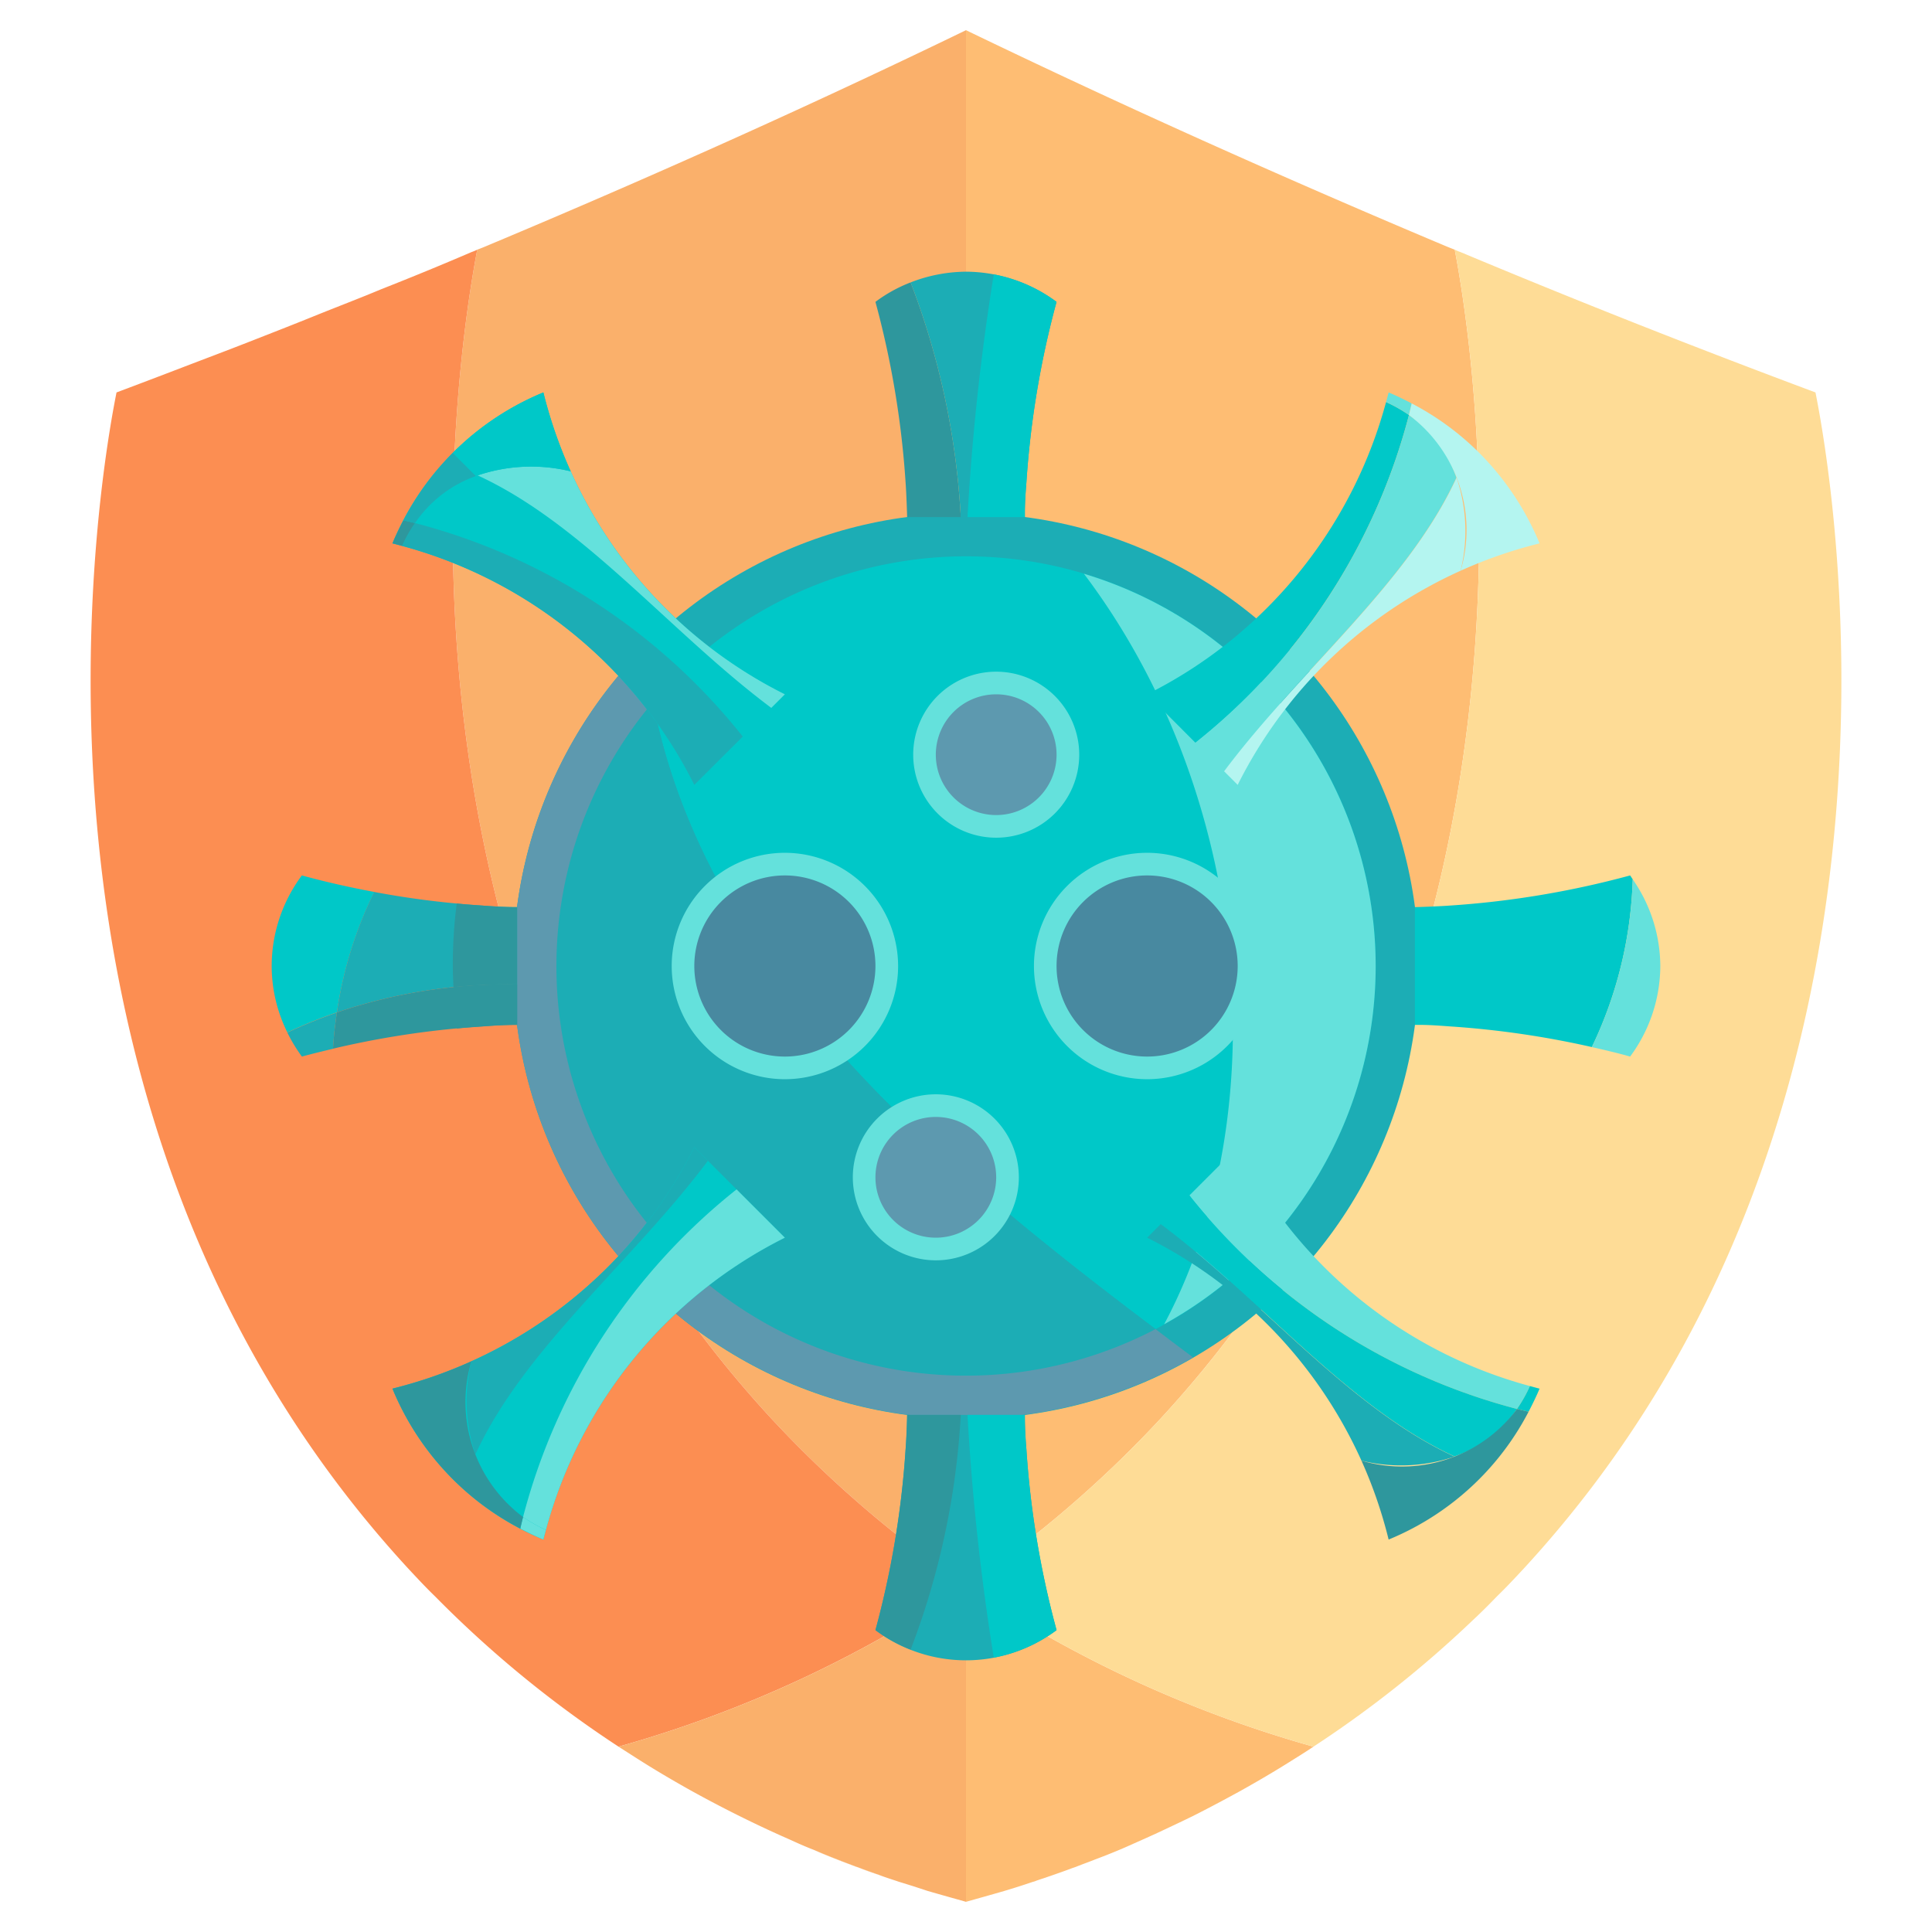 <?xml version="1.0" ?><svg viewBox="0 0 64 64" xmlns="http://www.w3.org/2000/svg"><title/><g id="Icons"><path d="M38.44,47A37.742,37.742,0,0,1,32,52.53V1q7.365,3.555,15.53,7c.22.09.44.19.66.27C48.84,11.66,52.12,32.2,38.44,47Z" style="fill:#febd73"/><path d="M32,1V52.53A37.742,37.742,0,0,1,25.56,47C11.88,32.2,15.16,11.66,15.81,8.27c.22-.08.44-.18.66-.27Q24.645,4.565,32,1Z" style="fill:#fab06b"/><path d="M32,52.53a39.83,39.83,0,0,1-11.51,5.33,36.968,36.968,0,0,1-6.08-4.98c-.29-.28-.57-.58-.85-.88C-.55,36.73,3.39,15.35,3.86,13c.72-.27,1.43-.54,2.16-.82s1.45-.55,2.19-.84,1.46-.57,2.2-.87,1.48-.58,2.22-.89c.99-.39,1.99-.8,2.99-1.23a1.539,1.539,0,0,0,.19-.08C15.16,11.66,11.88,32.2,25.56,47A37.742,37.742,0,0,0,32,52.53Z" style="fill:#fc8e52"/><path d="M32,52.53V63c-.39-.11-.82-.23-1.27-.36-.3-.1-.61-.2-.94-.3-.04-.01-.08-.03-.12-.04-.18-.06-.37-.12-.55-.19-.68-.24-1.41-.51-2.16-.83-.26-.1-.51-.21-.77-.33-1.03-.45-2.11-.98-3.22-1.59-.54-.3-1.09-.62-1.65-.97-.27-.17-.55-.35-.83-.53A39.83,39.83,0,0,0,32,52.53Z" style="fill:#fab06b"/><path d="M26.96,61.28c.75.32,1.48.59,2.16.83-.19-.06-.38-.13-.57-.2a1.945,1.945,0,0,0-.22-.08c-.2-.08-.4-.15-.6-.23C27.48,61.5,27.22,61.4,26.96,61.28Z" style="fill:#febd73"/><path d="M43.51,57.86c-.28.19-.56.36-.83.53-.56.35-1.11.67-1.65.97-.44.24-.87.47-1.3.69-.39.2-.78.38-1.16.56-.4.19-.79.36-1.17.53s-.76.32-1.13.46c-.2.08-.4.15-.6.23-.07.03-.15.05-.22.08-.38.14-.76.27-1.12.39a.564.564,0,0,1-.12.04c-.32.11-.64.21-.94.3-.45.13-.88.25-1.27.36V52.53A39.83,39.83,0,0,0,43.51,57.86Z" style="fill:#febd73"/><path d="M50.44,52c-.28.3-.56.6-.85.88-.26.27-.53.54-.8.79a36.8,36.8,0,0,1-5.28,4.19A39.83,39.83,0,0,1,32,52.53,37.742,37.742,0,0,0,38.44,47c13.68-14.8,10.4-35.34,9.75-38.73a1.539,1.539,0,0,0,.19.08c4.01,1.68,7.93,3.22,11.76,4.65C60.61,15.35,64.55,36.73,50.44,52Z" style="fill:#fedc96"/><circle cx="32" cy="32" r="15" style="fill:#1cadb5"/><path d="M45.571,32a13.559,13.559,0,0,1-7.292,12.029c-7.35-5.536-14.922-11.908-16.65-20.772A13.565,13.565,0,0,1,45.571,32Z" style="fill:#00c8c8"/><path d="M45.571,32a13.576,13.576,0,0,0-9.665-12.994c5.5,7.281,6.428,17.8,2.658,24.861A13.55,13.55,0,0,0,45.571,32Z" style="fill:#64e1dc"/><path d="M38.279,44.029a13.565,13.565,0,0,1-16.65-20.772C23.357,32.121,30.929,38.493,38.279,44.029Z" style="fill:#1cadb5"/><path d="M39.521,44.964A14.994,14.994,0,0,1,21.357,21.429c.064.621.15,1.228.272,1.828a13.566,13.566,0,0,0,16.65,20.772C38.693,44.343,39.107,44.657,39.521,44.964Z" style="fill:#5d99af"/><path d="M29,10a30.405,30.405,0,0,1,1,6c.026.344.05,1.087.05,1.13h1.777a25.579,25.579,0,0,0-1.661-7.775A4.822,4.822,0,0,0,29,10Z" style="fill:#2e979d"/><path d="M32,9a5.135,5.135,0,0,0-1.834.355,25.579,25.579,0,0,1,1.661,7.775H33.95c0-.043,0-.087,0-.13,0-.327.023-.656.049-1a30.405,30.405,0,0,1,1-6A5.073,5.073,0,0,0,32,9Z" style="fill:#1cadb5"/><path d="M32.92,9.09a77.382,77.382,0,0,0-.87,8.04h1.9V17c0-.33.02-.66.05-1a30.405,30.405,0,0,1,1-6A5.043,5.043,0,0,0,32.92,9.09Z" style="fill:#00c8c8"/><path d="M33.95,46.87c0,.37.02.74.05,1.13a30.405,30.405,0,0,0,1,6,5,5,0,0,1-6,0,30.405,30.405,0,0,0,1-6c.03-.39.05-.76.05-1.13Z" style="fill:#1cadb5"/><path d="M54,29a30.405,30.405,0,0,1-6,1c-.344.026-1.087.05-1.13.05v3.9H47c.327,0,.656.023,1,.049a30.3,30.3,0,0,1,4.732.686,13.742,13.742,0,0,0,1.354-5.557C54.056,29.086,54.032,29.043,54,29Z" style="fill:#00c8c8"/><path d="M55,32a5.064,5.064,0,0,0-.914-2.871,13.742,13.742,0,0,1-1.354,5.557c.443.1.867.2,1.268.314A5.073,5.073,0,0,0,55,32Z" style="fill:#64e1dc"/><path d="M10,35c.329-.088.675-.174,1.032-.258.022-.4.069-.8.128-1.2a16.469,16.469,0,0,0-1.641.664A5.3,5.3,0,0,0,10,35Z" style="fill:#1cadb5"/><path d="M10,29a5.025,5.025,0,0,0-1,3,4.958,4.958,0,0,0,.519,2.2,16.469,16.469,0,0,1,1.641-.664A13.5,13.5,0,0,1,12.4,29.547C11.531,29.385,10.731,29.2,10,29Z" style="fill:#00c8c8"/><path d="M17.13,32.611V30.05c-.37,0-.74-.02-1.13-.05-.29-.02-.58-.04-.87-.07-.972-.089-1.884-.223-2.734-.383a13.5,13.5,0,0,0-1.236,3.992A17.584,17.584,0,0,1,17.13,32.611Z" style="fill:#1cadb5"/><path d="M11.16,33.539c-.059.4-.106.8-.128,1.2a29.756,29.756,0,0,1,4.1-.672c.29-.03.58-.05.87-.07.39-.03.76-.05,1.13-.05V32.611A17.584,17.584,0,0,0,11.16,33.539Z" style="fill:#2e979d"/><path d="M26,41a15.28,15.28,0,0,0-8,10,9.192,9.192,0,0,1-5-5,15.28,15.28,0,0,0,10-8Z" style="fill:#00c8c8"/><path d="M46.674,13.748a4.715,4.715,0,0,0-.759-.429A15.261,15.261,0,0,1,38,23l1.6,1.605A20.444,20.444,0,0,0,46.674,13.748Z" style="fill:#00c8c8"/><path d="M46.674,13.748A20.444,20.444,0,0,1,39.6,24.605l.945.945c2.5-3.344,6.093-6.221,7.7-9.728A4.11,4.11,0,0,0,46.674,13.748Z" style="fill:#64e1dc"/><path d="M40.55,25.55,41,26a15.264,15.264,0,0,1,7.385-7.094,5.523,5.523,0,0,0-.134-3.084C46.643,19.329,43.052,22.206,40.55,25.55Z" style="fill:#b4f5f0"/><path d="M46,13c-.024.1-.056.211-.086.319a4.715,4.715,0,0,1,.759.429c.03-.128.063-.256.091-.384C46.481,13.215,46.216,13.089,46,13Z" style="fill:#64e1dc"/><path d="M51,18a9.237,9.237,0,0,0-2-3,9.119,9.119,0,0,0-2.236-1.636c-.028.128-.061.256-.091.384a4.756,4.756,0,0,1,1.712,5.158A15.319,15.319,0,0,1,51,18Z" style="fill:#b4f5f0"/><circle cx="38.001" cy="32" r="3.375" style="fill:#4889a0"/><path d="M38,29a3,3,0,1,1-3,3,3,3,0,0,1,3-3Zm0-.75A3.75,3.75,0,1,0,41.751,32,3.754,3.754,0,0,0,38,28.25Z" style="fill:#64e1dc"/><circle cx="26.001" cy="32" r="3.375" style="fill:#4889a0"/><path d="M26,29a3,3,0,1,1-3,3,3,3,0,0,1,3-3Zm0-.75A3.75,3.75,0,1,0,29.751,32,3.754,3.754,0,0,0,26,28.25Z" style="fill:#64e1dc"/><circle cx="33.001" cy="25" r="2.375" style="fill:#5d99af"/><path d="M33,23a2,2,0,1,1-2,2,2,2,0,0,1,2-2Zm0-.75A2.75,2.75,0,1,0,35.751,25,2.753,2.753,0,0,0,33,22.25Z" style="fill:#64e1dc"/><circle cx="31.001" cy="39" r="2.375" style="fill:#5d99af"/><path d="M31,37a2,2,0,1,1-2,2,2,2,0,0,1,2-2Zm0-.75A2.75,2.75,0,1,0,33.751,39,2.753,2.753,0,0,0,31,36.25Z" style="fill:#64e1dc"/><path d="M17.327,50.253a4.734,4.734,0,0,0,.758.428A15.266,15.266,0,0,1,26,41L24.4,39.4A20.435,20.435,0,0,0,17.327,50.253Z" style="fill:#64e1dc"/><path d="M23.451,38.451,23,38a15.264,15.264,0,0,1-7.385,7.094,5.514,5.514,0,0,0,.134,3.084C17.357,44.671,20.949,41.794,23.451,38.451Z" style="fill:#1cadb5"/><path d="M18,51c.024-.1.056-.211.085-.319a4.734,4.734,0,0,1-.758-.428c-.031.127-.064.255-.091.383C17.52,50.785,17.785,50.911,18,51Z" style="fill:#64e1dc"/><path d="M13,46a9.2,9.2,0,0,0,2,3,9.082,9.082,0,0,0,2.236,1.636c.027-.128.06-.256.091-.383a4.755,4.755,0,0,1-1.712-5.159A15.319,15.319,0,0,1,13,46Z" style="fill:#2e979d"/><path d="M23,26a15.28,15.28,0,0,0-10-8,9.192,9.192,0,0,1,5-5,15.28,15.28,0,0,0,8,10Z" style="fill:#00c8c8"/><path d="M50.253,46.674a4.712,4.712,0,0,0,.428-.759A15.266,15.266,0,0,1,41,38l-1.6,1.6A20.44,20.44,0,0,0,50.253,46.674Z" style="fill:#64e1dc"/><path d="M50.253,46.674A20.44,20.44,0,0,1,39.4,39.6l-.945.945c3.344,2.5,6.221,6.093,9.727,7.7A4.116,4.116,0,0,0,50.253,46.674Z" style="fill:#00c8c8"/><path d="M38.451,40.55,38,41A15.27,15.27,0,0,1,45.1,48.386a5.529,5.529,0,0,0,3.083-.134C44.672,46.643,41.8,43.052,38.451,40.55Z" style="fill:#1cadb5"/><path d="M51,46c-.1-.024-.211-.056-.319-.085a4.712,4.712,0,0,1-.428.759c.128.03.255.063.384.09C50.785,46.48,50.912,46.215,51,46Z" style="fill:#00c8c8"/><path d="M46,51a9.182,9.182,0,0,0,3-2,9.089,9.089,0,0,0,1.637-2.236c-.129-.027-.256-.06-.384-.09A4.756,4.756,0,0,1,45.1,48.386,15.266,15.266,0,0,1,46,51Z" style="fill:#2e979d"/><path d="M13.748,17.327a4.586,4.586,0,0,0-.428.758A15.268,15.268,0,0,1,23,26L24.605,24.4A20.437,20.437,0,0,0,13.748,17.327Z" style="fill:#1cadb5"/><path d="M25.55,23.45,26,23a15.26,15.26,0,0,1-7.094-7.386,5.529,5.529,0,0,0-3.083.134C19.329,17.357,22.206,20.948,25.55,23.45Z" style="fill:#64e1dc"/><path d="M13,18c.1.024.211.056.32.085a4.586,4.586,0,0,1,.428-.758c-.128-.031-.255-.064-.384-.091C13.216,17.52,13.089,17.785,13,18Z" style="fill:#2e979d"/><path d="M13.364,17.236c.129.027.256.06.384.091a4.1,4.1,0,0,1,2.02-1.559L15,15A9.082,9.082,0,0,0,13.364,17.236Z" style="fill:#1cadb5"/><path d="M18.906,15.614A15.373,15.373,0,0,1,18,13a9.2,9.2,0,0,0-3,2h0l.768.768A5.506,5.506,0,0,1,18.906,15.614Z" style="fill:#00c8c8"/><path d="M17.13,32.611V30.05c-.37,0-.74-.02-1.13-.05-.29-.02-.58-.04-.87-.07A15.761,15.761,0,0,0,15,32c0,.234.012.466.021.7A18.151,18.151,0,0,1,17.13,32.611Z" style="fill:#2e979d"/><path d="M15.021,32.7c.018.461.049.92.109,1.372.29-.03.58-.05.87-.07.39-.03.76-.05,1.13-.05V32.611A18.151,18.151,0,0,0,15.021,32.7Z" style="fill:#2e979d"/><path d="M29,54a30.405,30.405,0,0,0,1-6c.026-.344.05-1.087.05-1.13h1.777a25.579,25.579,0,0,1-1.661,7.775A4.822,4.822,0,0,1,29,54Z" style="fill:#2e979d"/><path d="M35,54a30.405,30.405,0,0,1-1-6c-.03-.34-.05-.67-.05-1v-.13h-1.9a77.382,77.382,0,0,0,.87,8.04A5.043,5.043,0,0,0,35,54Z" style="fill:#00c8c8"/></g></svg>